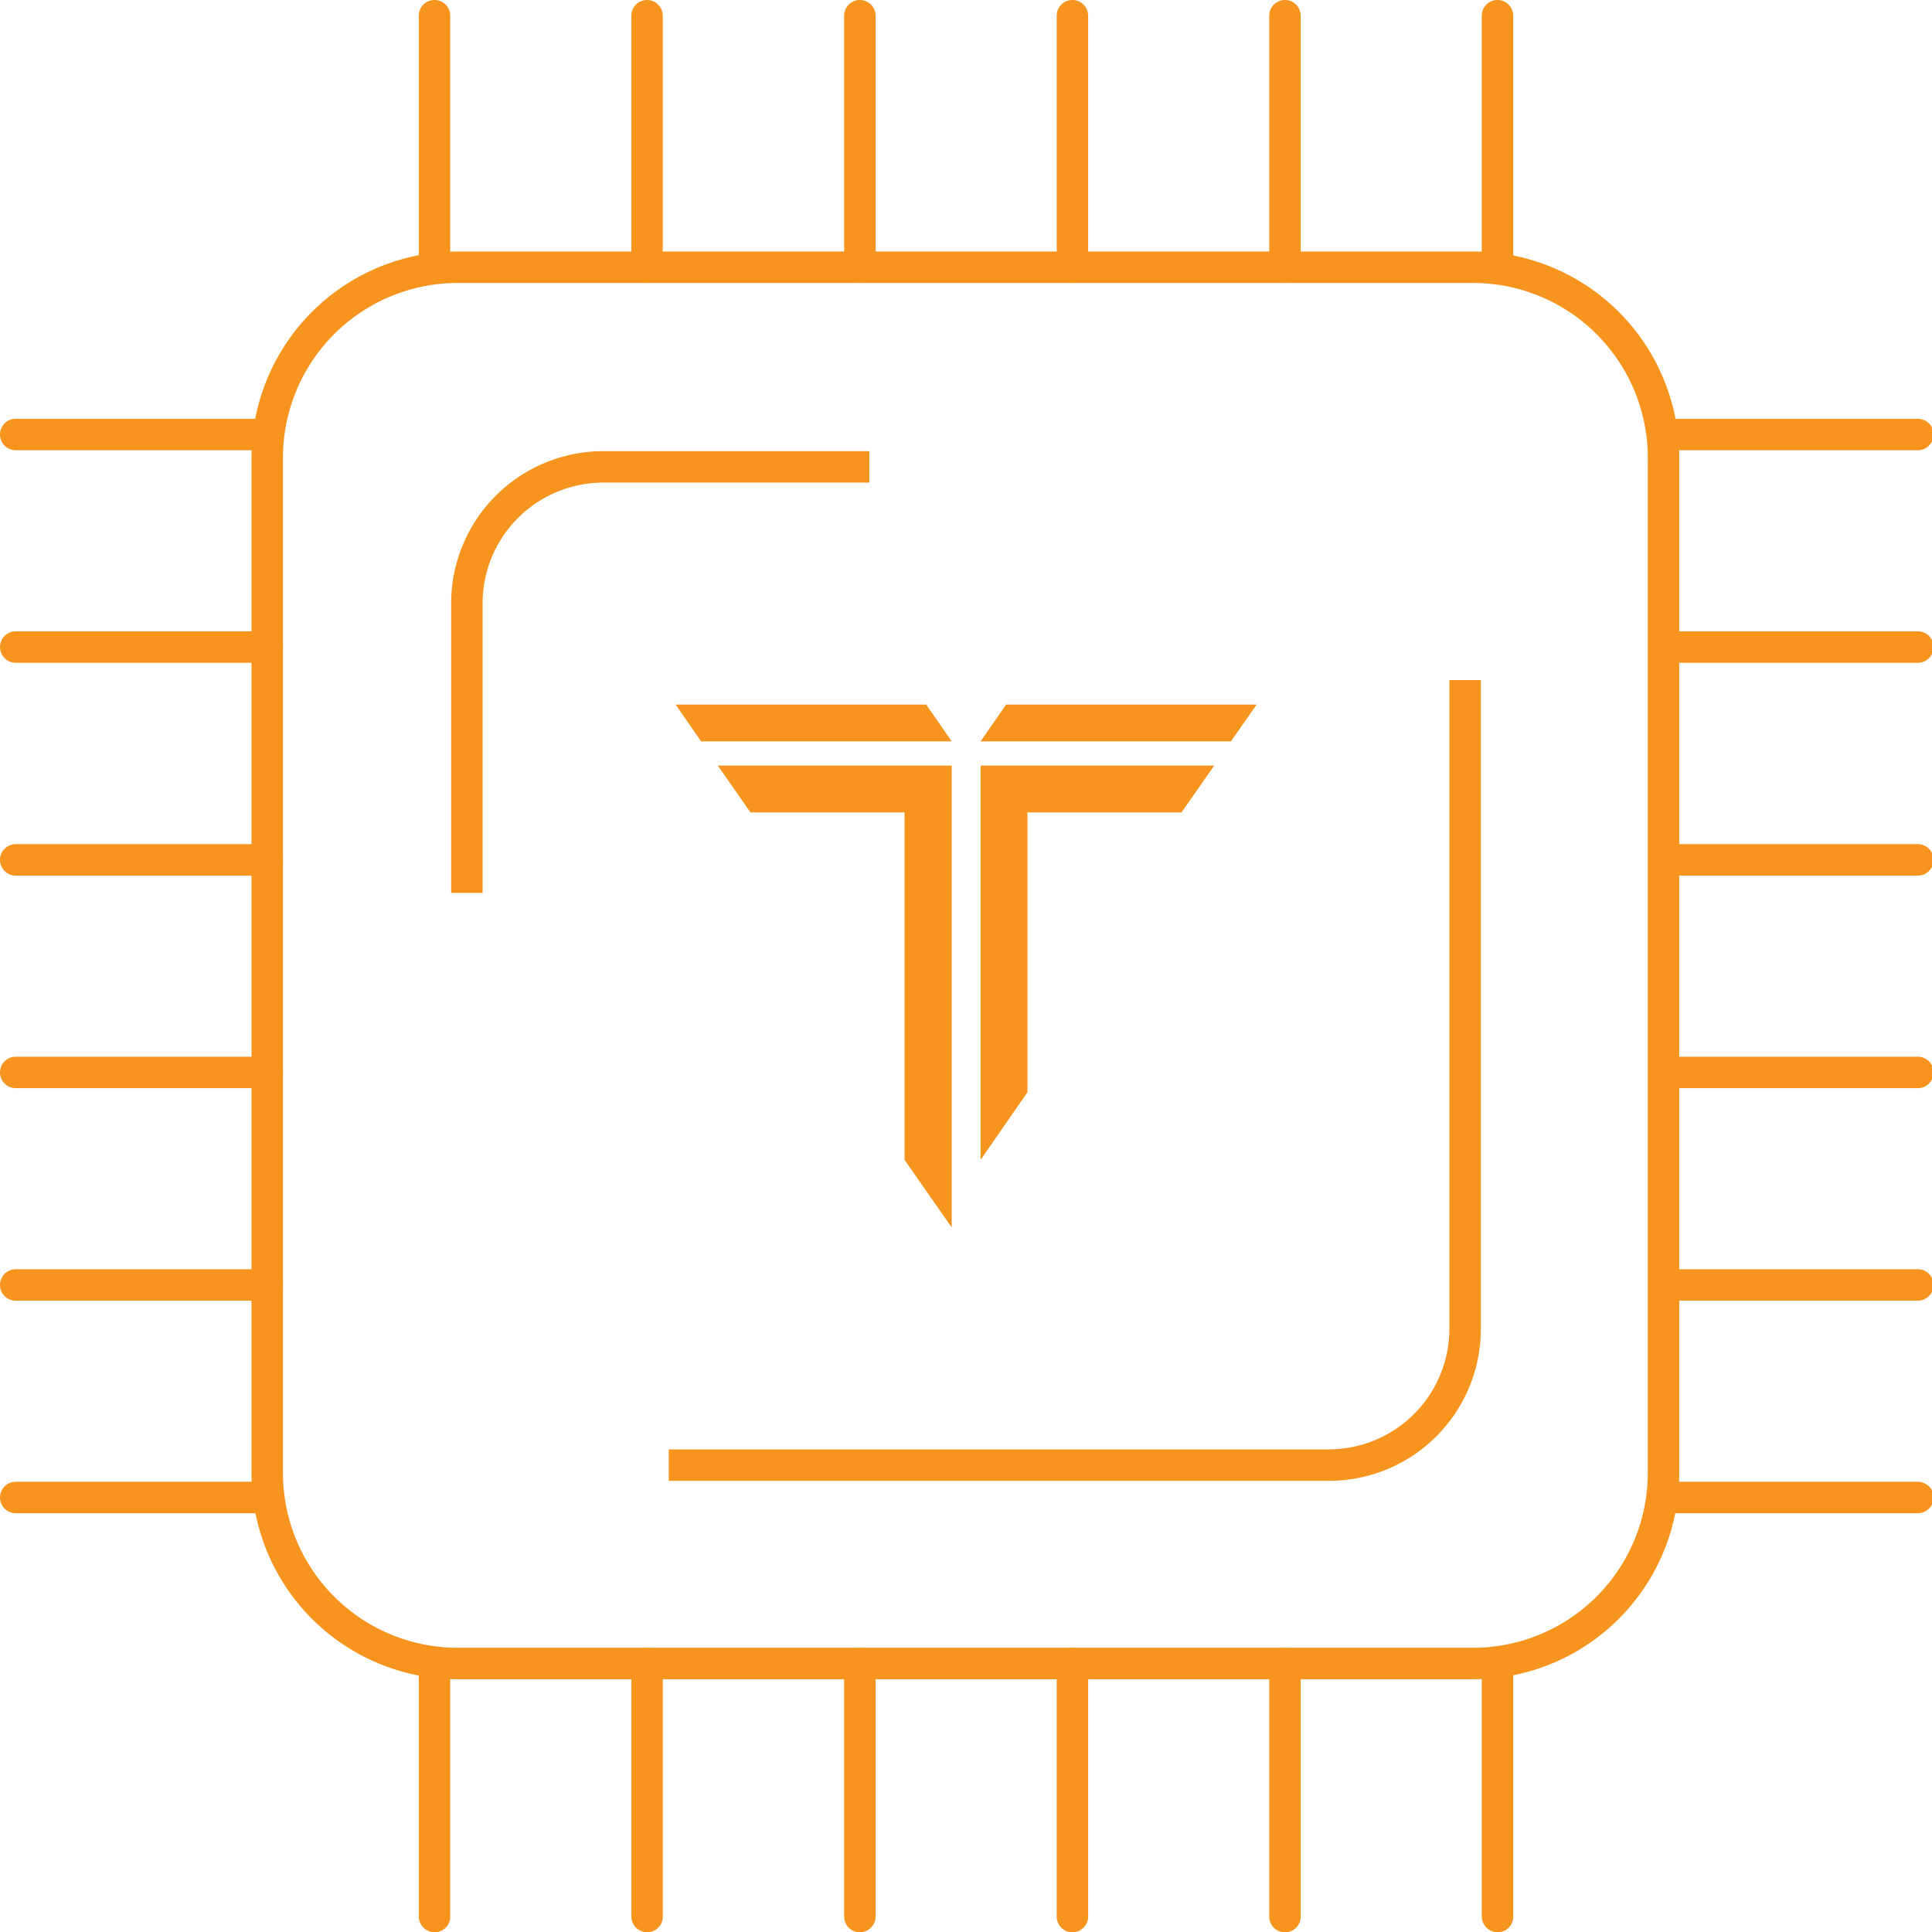 <svg xmlns="http://www.w3.org/2000/svg" viewBox="0 0 61.45 61.46"><defs><style>.cls-1{fill:#f7941d;}</style></defs><g id="Layer_2" data-name="Layer 2"><g id="Layer_1-2" data-name="Layer 1"><path class="cls-1" d="M46.86,53.41H14.59A6.56,6.56,0,0,1,8,46.86V14.59A6.56,6.56,0,0,1,14.59,8H46.86a6.56,6.56,0,0,1,6.55,6.55V46.86A6.56,6.56,0,0,1,46.86,53.41ZM14.59,9A5.56,5.56,0,0,0,9,14.59V46.86a5.56,5.56,0,0,0,5.55,5.55H46.86a5.56,5.56,0,0,0,5.55-5.55V14.59A5.56,5.56,0,0,0,46.86,9Z"/><path class="cls-1" d="M15.35,28.4h-1V19.18a4.84,4.84,0,0,1,4.83-4.83h8.47v1H19.18a3.84,3.84,0,0,0-3.83,3.83Z"/><path class="cls-1" d="M42.27,47.1h-21v-1h21a3.84,3.84,0,0,0,3.83-3.83V21.63h1V42.27A4.83,4.83,0,0,1,42.27,47.1Z"/><path class="cls-1" d="M61,27.85h-8a.5.5,0,0,1-.5-.5.5.5,0,0,1,.5-.5h8a.5.5,0,0,1,.5.5A.5.5,0,0,1,61,27.85Z"/><path class="cls-1" d="M61,21.08h-8a.5.5,0,0,1-.5-.5.5.5,0,0,1,.5-.5h8a.5.5,0,0,1,.5.5A.5.5,0,0,1,61,21.08Z"/><path class="cls-1" d="M61,14.32h-8a.5.5,0,0,1-.5-.5.5.5,0,0,1,.5-.5h8a.5.5,0,0,1,.5.5A.5.5,0,0,1,61,14.32Z"/><path class="cls-1" d="M61,34.61h-8a.5.5,0,0,1-.5-.5.5.5,0,0,1,.5-.5h8a.5.5,0,0,1,.5.5A.5.5,0,0,1,61,34.61Z"/><path class="cls-1" d="M61,41.37h-8a.5.5,0,0,1,0-1h8a.5.5,0,0,1,0,1Z"/><path class="cls-1" d="M61,48.13h-8a.5.5,0,0,1-.5-.5.5.5,0,0,1,.5-.5h8a.5.5,0,0,1,.5.5A.5.5,0,0,1,61,48.13Z"/><path class="cls-1" d="M8.54,34.61H.5a.5.5,0,0,1-.5-.5.5.5,0,0,1,.5-.5h8a.5.5,0,0,1,.5.5A.5.5,0,0,1,8.54,34.61Z"/><path class="cls-1" d="M8.54,41.37H.5a.5.5,0,0,1,0-1h8a.5.5,0,0,1,0,1Z"/><path class="cls-1" d="M8.54,48.13H.5a.5.5,0,0,1-.5-.5.5.5,0,0,1,.5-.5h8a.5.5,0,0,1,.5.5A.5.5,0,0,1,8.54,48.13Z"/><path class="cls-1" d="M8.54,27.85H.5a.5.5,0,0,1-.5-.5.5.5,0,0,1,.5-.5h8a.5.5,0,0,1,.5.5A.5.5,0,0,1,8.54,27.85Z"/><path class="cls-1" d="M8.54,21.08H.5a.5.5,0,0,1-.5-.5.5.5,0,0,1,.5-.5h8a.5.5,0,0,1,.5.5A.5.5,0,0,1,8.54,21.08Z"/><path class="cls-1" d="M8.54,14.32H.5a.5.5,0,0,1-.5-.5.5.5,0,0,1,.5-.5h8a.5.5,0,0,1,.5.5A.5.5,0,0,1,8.54,14.32Z"/><path class="cls-1" d="M34.11,61.46a.5.5,0,0,1-.5-.5V52.91a.5.5,0,0,1,.5-.5.5.5,0,0,1,.5.5V61A.51.51,0,0,1,34.11,61.46Z"/><path class="cls-1" d="M40.87,61.46a.5.5,0,0,1-.5-.5V52.91a.5.5,0,0,1,1,0V61A.5.5,0,0,1,40.87,61.46Z"/><path class="cls-1" d="M47.63,61.46a.51.51,0,0,1-.5-.5V52.91a.5.5,0,0,1,.5-.5.5.5,0,0,1,.5.5V61A.5.5,0,0,1,47.63,61.46Z"/><path class="cls-1" d="M27.35,61.46a.5.5,0,0,1-.5-.5V52.91a.5.5,0,0,1,.5-.5.5.5,0,0,1,.5.5V61A.51.51,0,0,1,27.35,61.46Z"/><path class="cls-1" d="M20.58,61.46a.51.51,0,0,1-.5-.5V52.91a.5.5,0,0,1,.5-.5.5.5,0,0,1,.5.5V61A.5.5,0,0,1,20.58,61.46Z"/><path class="cls-1" d="M13.82,61.46a.51.51,0,0,1-.5-.5V52.91a.5.5,0,0,1,.5-.5.5.5,0,0,1,.5.5V61A.5.5,0,0,1,13.82,61.46Z"/><path class="cls-1" d="M27.35,9a.5.5,0,0,1-.5-.5V.5a.5.5,0,0,1,.5-.5.5.5,0,0,1,.5.5v8A.5.5,0,0,1,27.35,9Z"/><path class="cls-1" d="M20.58,9a.5.5,0,0,1-.5-.5V.5a.5.5,0,0,1,.5-.5.5.5,0,0,1,.5.5v8A.5.5,0,0,1,20.58,9Z"/><path class="cls-1" d="M13.82,9a.5.5,0,0,1-.5-.5V.5a.5.5,0,0,1,.5-.5.5.5,0,0,1,.5.5v8A.5.5,0,0,1,13.82,9Z"/><path class="cls-1" d="M34.11,9a.5.5,0,0,1-.5-.5V.5a.5.5,0,0,1,.5-.5.5.5,0,0,1,.5.5v8A.5.5,0,0,1,34.11,9Z"/><path class="cls-1" d="M40.87,9a.5.5,0,0,1-.5-.5V.5a.5.5,0,0,1,1,0v8A.5.5,0,0,1,40.87,9Z"/><path class="cls-1" d="M47.63,9a.5.5,0,0,1-.5-.5V.5a.5.5,0,0,1,.5-.5.5.5,0,0,1,.5.5v8A.5.5,0,0,1,47.63,9Z"/><polygon class="cls-1" points="21.49 22.41 29.46 22.41 30.27 23.58 22.3 23.58 21.49 22.41"/><polygon class="cls-1" points="39.97 22.41 32 22.41 31.19 23.58 39.15 23.58 39.97 22.41"/><polygon class="cls-1" points="32.68 34.74 32.68 25.84 37.58 25.84 38.62 24.35 31.19 24.35 31.19 25.65 31.19 25.84 31.19 36.89 32.68 34.74"/><polygon class="cls-1" points="28.77 36.89 28.77 25.84 23.87 25.84 22.83 24.35 30.27 24.35 30.27 25.65 30.27 25.84 30.27 39.04 28.77 36.89"/></g></g></svg>